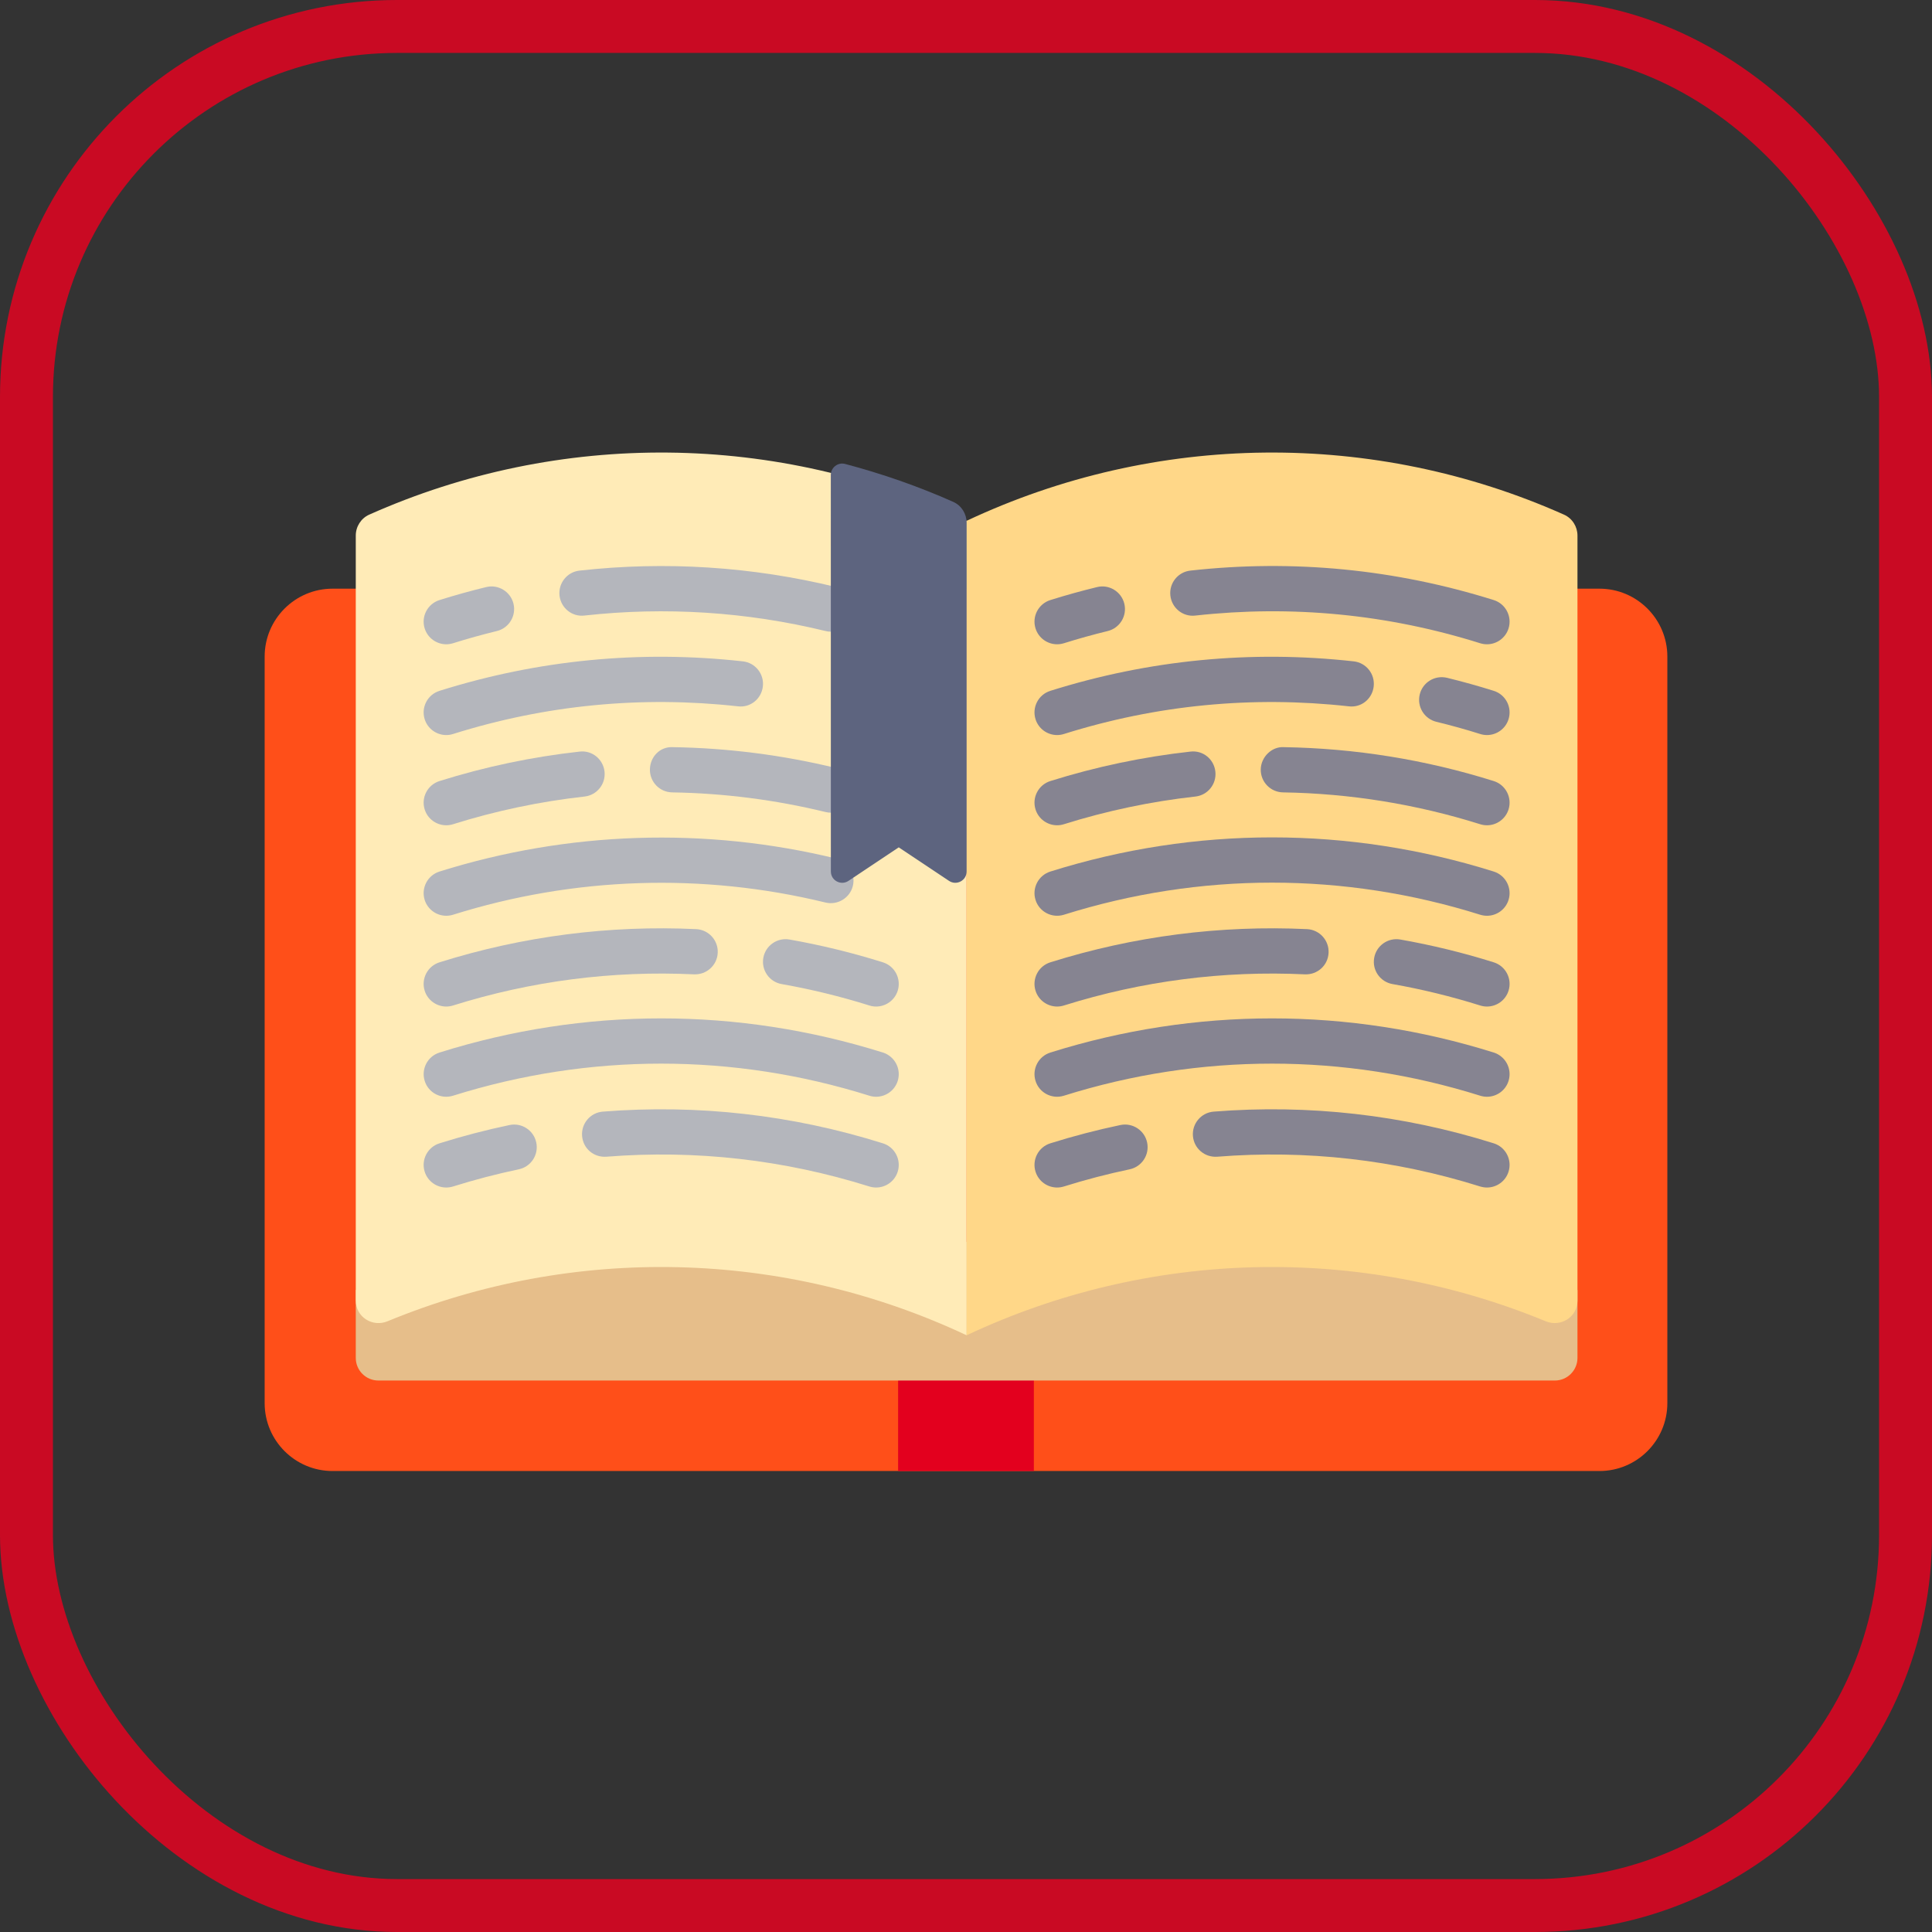 <?xml version="1.0" encoding="UTF-8"?>
<svg width="73px" height="73px" viewBox="0 0 73 73" version="1.1" xmlns="http://www.w3.org/2000/svg" xmlns:xlink="http://www.w3.org/1999/xlink">
    <rect x="0" y="0" width="73" height="73" fill="#333333" stroke="none"/>
    <!-- Generator: Sketch 51.3 (57544) - http://www.bohemiancoding.com/sketch -->
    <title>accessibility/screenreaders</title>
    <desc>Created with Sketch.</desc>
    <defs>
        <rect id="path-1" x="0" y="0" width="69" height="69" rx="14"></rect>
    </defs>
    <g id="accessibility/screenreaders" stroke="none" stroke-width="1" fill="none" fill-rule="evenodd">
        <g id="container" transform="translate(2, 2)">
            <mask id="mask-2" fill="white">
                <use xlink:href="#path-1"></use>
            </mask>
            <rect stroke="#C90A23" stroke-width="2" x="-1" y="-1" width="71" height="71" rx="14"></rect>
            <g id="open-book" mask="url(#mask-2)" fill-rule="nonzero">
                <g transform="translate(8, 15)">
                    <path d="M50.435,5.243 L2.565,5.243 C1.15,5.243 0,6.394 0,7.808 L0,36.018 C0,37.432 1.15,38.582 2.565,38.582 L50.435,38.582 C51.85,38.582 53,37.432 53,36.018 L53,7.808 C53,6.394 51.85,5.243 50.435,5.243 Z" id="Shape" fill="#FF4F19"></path>
                    <rect id="Rectangle-path" fill="#E3001E" x="23.935" y="34.308" width="5.129" height="4.274"></rect>
                    <path d="M49.604,31.743 L49.604,34.308 C49.604,34.78 49.221,35.163 48.749,35.163 L4.298,35.163 C3.826,35.163 3.443,34.78 3.443,34.308 L3.443,31.743 L8.548,29.179 L29.065,30.034 L46.161,29.179 L49.604,31.743 Z" id="Shape" fill="#E6BE8A"></path>
                    <path d="M4.642,32.924 C11.667,30.024 19.611,30.2 26.523,33.453 L26.523,2.679 C19.383,-0.681 11.142,-0.759 3.95,2.446 C3.641,2.584 3.443,2.897 3.443,3.236 L3.443,32.142 C3.443,32.76 4.071,33.159 4.642,32.924 Z" id="Shape" fill="#FFEBB7"></path>
                    <path d="M26.523,33.453 C33.436,30.2 41.38,30.024 48.405,32.924 C48.975,33.159 49.604,32.76 49.604,32.142 L49.604,3.236 C49.604,2.897 49.406,2.584 49.096,2.446 C41.905,-0.759 33.664,-0.681 26.523,2.679 L26.523,33.453 Z" id="Shape" fill="#FFD788"></path>
                    <path d="M29.943,27.87 C29.579,27.87 29.241,27.637 29.127,27.271 C28.986,26.821 29.236,26.341 29.686,26.2 C30.551,25.928 31.441,25.696 32.332,25.509 C32.793,25.412 33.247,25.707 33.344,26.17 C33.441,26.632 33.145,27.085 32.683,27.182 C31.846,27.358 31.01,27.576 30.199,27.831 C30.114,27.857 30.027,27.87 29.943,27.87 Z" id="Shape" fill="#868491"></path>
                    <path d="M46.185,27.87 C46.1,27.87 46.014,27.857 45.928,27.831 C42.703,26.818 39.359,26.438 35.994,26.706 C35.517,26.74 35.112,26.392 35.074,25.921 C35.038,25.451 35.388,25.039 35.859,25.002 C39.45,24.719 43.007,25.121 46.441,26.2 C46.891,26.341 47.141,26.821 47,27.271 C46.886,27.637 46.549,27.87 46.185,27.87 Z" id="Shape" fill="#868491"></path>
                    <path d="M46.185,24.441 C46.1,24.441 46.014,24.428 45.928,24.401 C40.783,22.785 35.345,22.785 30.199,24.401 C29.747,24.543 29.267,24.292 29.127,23.842 C28.986,23.392 29.237,22.912 29.687,22.77 C35.168,21.049 40.96,21.049 46.441,22.77 C46.891,22.912 47.141,23.392 47,23.842 C46.886,24.207 46.549,24.441 46.185,24.441 Z" id="Shape" fill="#868491"></path>
                    <path d="M29.943,21.032 C29.579,21.032 29.241,20.798 29.127,20.433 C28.986,19.982 29.236,19.502 29.686,19.361 C32.833,18.373 36.098,17.953 39.387,18.107 C39.858,18.13 40.222,18.53 40.2,19.002 C40.178,19.474 39.784,19.835 39.305,19.815 C36.219,19.67 33.152,20.065 30.199,20.992 C30.114,21.019 30.027,21.032 29.943,21.032 Z" id="Shape" fill="#868491"></path>
                    <path d="M46.185,21.032 C46.1,21.032 46.014,21.019 45.928,20.992 C44.848,20.653 43.734,20.38 42.616,20.183 C42.151,20.101 41.84,19.658 41.923,19.193 C42.005,18.728 42.449,18.417 42.913,18.5 C44.104,18.71 45.29,18.999 46.441,19.361 C46.891,19.502 47.142,19.982 47,20.433 C46.886,20.798 46.549,21.032 46.185,21.032 Z" id="Shape" fill="#868491"></path>
                    <path d="M46.185,17.602 C46.1,17.602 46.014,17.589 45.928,17.563 C40.783,15.946 35.345,15.946 30.199,17.563 C29.747,17.703 29.267,17.453 29.127,17.003 C28.986,16.553 29.237,16.073 29.687,15.931 C35.168,14.21 40.96,14.21 46.441,15.931 C46.891,16.073 47.141,16.553 47,17.003 C46.886,17.369 46.549,17.602 46.185,17.602 Z" id="Shape" fill="#868491"></path>
                    <path d="M29.943,14.183 C29.579,14.183 29.241,13.949 29.127,13.584 C28.986,13.134 29.236,12.654 29.686,12.512 C31.406,11.972 33.186,11.597 34.978,11.399 C35.454,11.341 35.871,11.685 35.922,12.154 C35.974,12.623 35.636,13.046 35.167,13.097 C33.485,13.284 31.813,13.636 30.199,14.143 C30.114,14.17 30.027,14.183 29.943,14.183 Z" id="Shape" fill="#868491"></path>
                    <path d="M46.185,14.183 C46.1,14.183 46.014,14.17 45.928,14.143 C43.515,13.385 41.009,12.98 38.479,12.94 C38.006,12.933 37.63,12.544 37.637,12.072 C37.645,11.6 38.057,11.203 38.505,11.231 C41.2,11.273 43.871,11.704 46.441,12.512 C46.891,12.654 47.141,13.134 47,13.584 C46.885,13.949 46.549,14.183 46.185,14.183 Z" id="Shape" fill="#868491"></path>
                    <path d="M29.943,10.774 C29.579,10.774 29.241,10.54 29.127,10.175 C28.986,9.724 29.236,9.244 29.686,9.103 C33.411,7.933 37.266,7.557 41.15,7.989 C41.619,8.041 41.957,8.464 41.905,8.933 C41.854,9.402 41.44,9.749 40.961,9.688 C37.318,9.284 33.696,9.635 30.199,10.734 C30.114,10.761 30.027,10.774 29.943,10.774 Z" id="Shape" fill="#868491"></path>
                    <path d="M46.185,10.774 C46.1,10.774 46.014,10.761 45.928,10.734 C45.386,10.563 44.829,10.408 44.272,10.273 C43.814,10.161 43.533,9.698 43.644,9.24 C43.756,8.781 44.215,8.5 44.678,8.611 C45.27,8.756 45.863,8.921 46.441,9.103 C46.891,9.244 47.141,9.724 47,10.175 C46.886,10.54 46.549,10.774 46.185,10.774 Z" id="Shape" fill="#868491"></path>
                    <path d="M29.943,7.344 C29.579,7.344 29.241,7.11 29.127,6.745 C28.986,6.294 29.236,5.815 29.687,5.673 C30.275,5.489 30.868,5.324 31.45,5.183 C31.905,5.07 32.37,5.352 32.482,5.811 C32.594,6.27 32.312,6.732 31.854,6.844 C31.308,6.977 30.751,7.131 30.198,7.305 C30.113,7.331 30.027,7.344 29.943,7.344 Z" id="Shape" fill="#868491"></path>
                    <path d="M46.185,7.344 C46.1,7.344 46.014,7.331 45.928,7.305 C42.431,6.206 38.81,5.855 35.166,6.259 C34.694,6.316 34.274,5.972 34.222,5.504 C34.17,5.034 34.508,4.612 34.977,4.56 C38.859,4.128 42.715,4.504 46.441,5.673 C46.891,5.815 47.141,6.295 47,6.745 C46.886,7.11 46.549,7.344 46.185,7.344 Z" id="Shape" fill="#868491"></path>
                    <path d="M6.862,27.87 C6.498,27.87 6.161,27.637 6.046,27.271 C5.905,26.821 6.156,26.341 6.606,26.2 C7.471,25.928 8.361,25.696 9.251,25.509 C9.713,25.412 10.166,25.707 10.263,26.17 C10.36,26.632 10.064,27.085 9.602,27.182 C8.765,27.358 7.93,27.576 7.118,27.831 C7.033,27.857 6.946,27.87 6.862,27.87 Z" id="Shape" fill="#B4B6BC"></path>
                    <path d="M23.104,27.87 C23.02,27.87 22.933,27.857 22.848,27.831 C19.623,26.818 16.279,26.438 12.914,26.706 C12.429,26.74 12.031,26.392 11.994,25.921 C11.957,25.451 12.308,25.039 12.778,25.002 C16.37,24.719 19.925,25.121 23.36,26.2 C23.81,26.341 24.061,26.821 23.92,27.271 C23.805,27.637 23.468,27.87 23.104,27.87 Z" id="Shape" fill="#B4B6BC"></path>
                    <path d="M23.104,24.441 C23.02,24.441 22.933,24.428 22.848,24.401 C17.702,22.785 12.264,22.785 7.118,24.401 C6.664,24.543 6.187,24.292 6.047,23.842 C5.906,23.392 6.156,22.912 6.606,22.77 C12.087,21.049 17.879,21.049 23.36,22.77 C23.81,22.912 24.061,23.392 23.92,23.842 C23.805,24.207 23.468,24.441 23.104,24.441 Z" id="Shape" fill="#B4B6BC"></path>
                    <path d="M6.862,21.032 C6.498,21.032 6.161,20.798 6.046,20.433 C5.905,19.982 6.156,19.502 6.606,19.361 C9.752,18.373 13.02,17.953 16.306,18.107 C16.777,18.13 17.142,18.53 17.119,19.002 C17.097,19.474 16.698,19.835 16.224,19.815 C13.137,19.67 10.072,20.065 7.118,20.992 C7.033,21.019 6.946,21.032 6.862,21.032 Z" id="Shape" fill="#B4B6BC"></path>
                    <path d="M23.104,21.032 C23.02,21.032 22.933,21.019 22.848,20.992 C21.768,20.653 20.653,20.38 19.535,20.183 C19.07,20.101 18.76,19.658 18.842,19.193 C18.923,18.728 19.369,18.417 19.833,18.5 C21.023,18.71 22.209,18.999 23.36,19.361 C23.81,19.502 24.061,19.982 23.92,20.433 C23.805,20.798 23.468,21.032 23.104,21.032 Z" id="Shape" fill="#B4B6BC"></path>
                    <path d="M6.862,17.602 C6.498,17.602 6.161,17.368 6.046,17.003 C5.905,16.553 6.156,16.073 6.606,15.931 C11.465,14.406 16.65,14.236 21.596,15.441 C22.055,15.552 22.337,16.015 22.225,16.474 C22.113,16.932 21.648,17.211 21.192,17.102 C16.547,15.969 11.681,16.13 7.118,17.563 C7.033,17.589 6.946,17.602 6.862,17.602 Z" id="Shape" fill="#B4B6BC"></path>
                    <path d="M6.862,14.183 C6.498,14.183 6.161,13.949 6.046,13.584 C5.905,13.134 6.156,12.654 6.606,12.512 C8.325,11.972 10.105,11.597 11.898,11.399 C12.369,11.341 12.79,11.685 12.842,12.154 C12.893,12.623 12.555,13.046 12.086,13.097 C10.404,13.284 8.732,13.636 7.118,14.143 C7.033,14.17 6.946,14.183 6.862,14.183 Z" id="Shape" fill="#B4B6BC"></path>
                    <path d="M21.395,13.707 C21.328,13.707 21.26,13.699 21.192,13.682 C19.297,13.221 17.347,12.971 15.398,12.94 C14.925,12.933 14.549,12.544 14.557,12.072 C14.564,11.6 14.933,11.203 15.425,11.231 C17.502,11.264 19.578,11.529 21.596,12.021 C22.056,12.133 22.337,12.595 22.225,13.054 C22.13,13.445 21.78,13.707 21.395,13.707 Z" id="Shape" fill="#B4B6BC"></path>
                    <path d="M6.862,10.774 C6.498,10.774 6.161,10.54 6.046,10.175 C5.905,9.724 6.156,9.244 6.606,9.103 C10.331,7.933 14.187,7.557 18.069,7.989 C18.538,8.041 18.877,8.464 18.825,8.933 C18.773,9.402 18.356,9.749 17.881,9.688 C14.237,9.284 10.615,9.635 7.118,10.734 C7.033,10.761 6.946,10.774 6.862,10.774 Z" id="Shape" fill="#B4B6BC"></path>
                    <path d="M6.862,7.344 C6.498,7.344 6.161,7.11 6.046,6.745 C5.905,6.294 6.156,5.815 6.607,5.673 C7.194,5.489 7.787,5.324 8.369,5.183 C8.824,5.07 9.29,5.352 9.402,5.811 C9.513,6.27 9.231,6.732 8.773,6.844 C8.227,6.977 7.67,7.131 7.117,7.305 C7.032,7.331 6.946,7.344 6.862,7.344 Z" id="Shape" fill="#B4B6BC"></path>
                    <path d="M21.395,6.868 C21.328,6.868 21.26,6.86 21.192,6.843 C18.205,6.116 15.141,5.92 12.085,6.258 C11.616,6.316 11.193,5.973 11.141,5.503 C11.09,5.034 11.428,4.611 11.897,4.56 C15.15,4.197 18.415,4.408 21.596,5.182 C22.055,5.294 22.337,5.756 22.225,6.215 C22.13,6.606 21.78,6.868 21.395,6.868 Z" id="Shape" fill="#B4B6BC"></path>
                    <path d="M21.394,15.928 C21.394,16.27 21.775,16.473 22.059,16.284 L23.959,15.017 L25.859,16.284 C26.143,16.473 26.523,16.27 26.523,15.928 L26.523,2.75 C26.523,2.412 26.326,2.1 26.018,1.963 C24.687,1.371 23.319,0.897 21.929,0.529 C21.658,0.458 21.392,0.668 21.392,0.948 L21.394,15.928 Z" id="Shape" fill="#5D647F"></path>
                </g>
            </g>
        </g>
    </g>
</svg>
